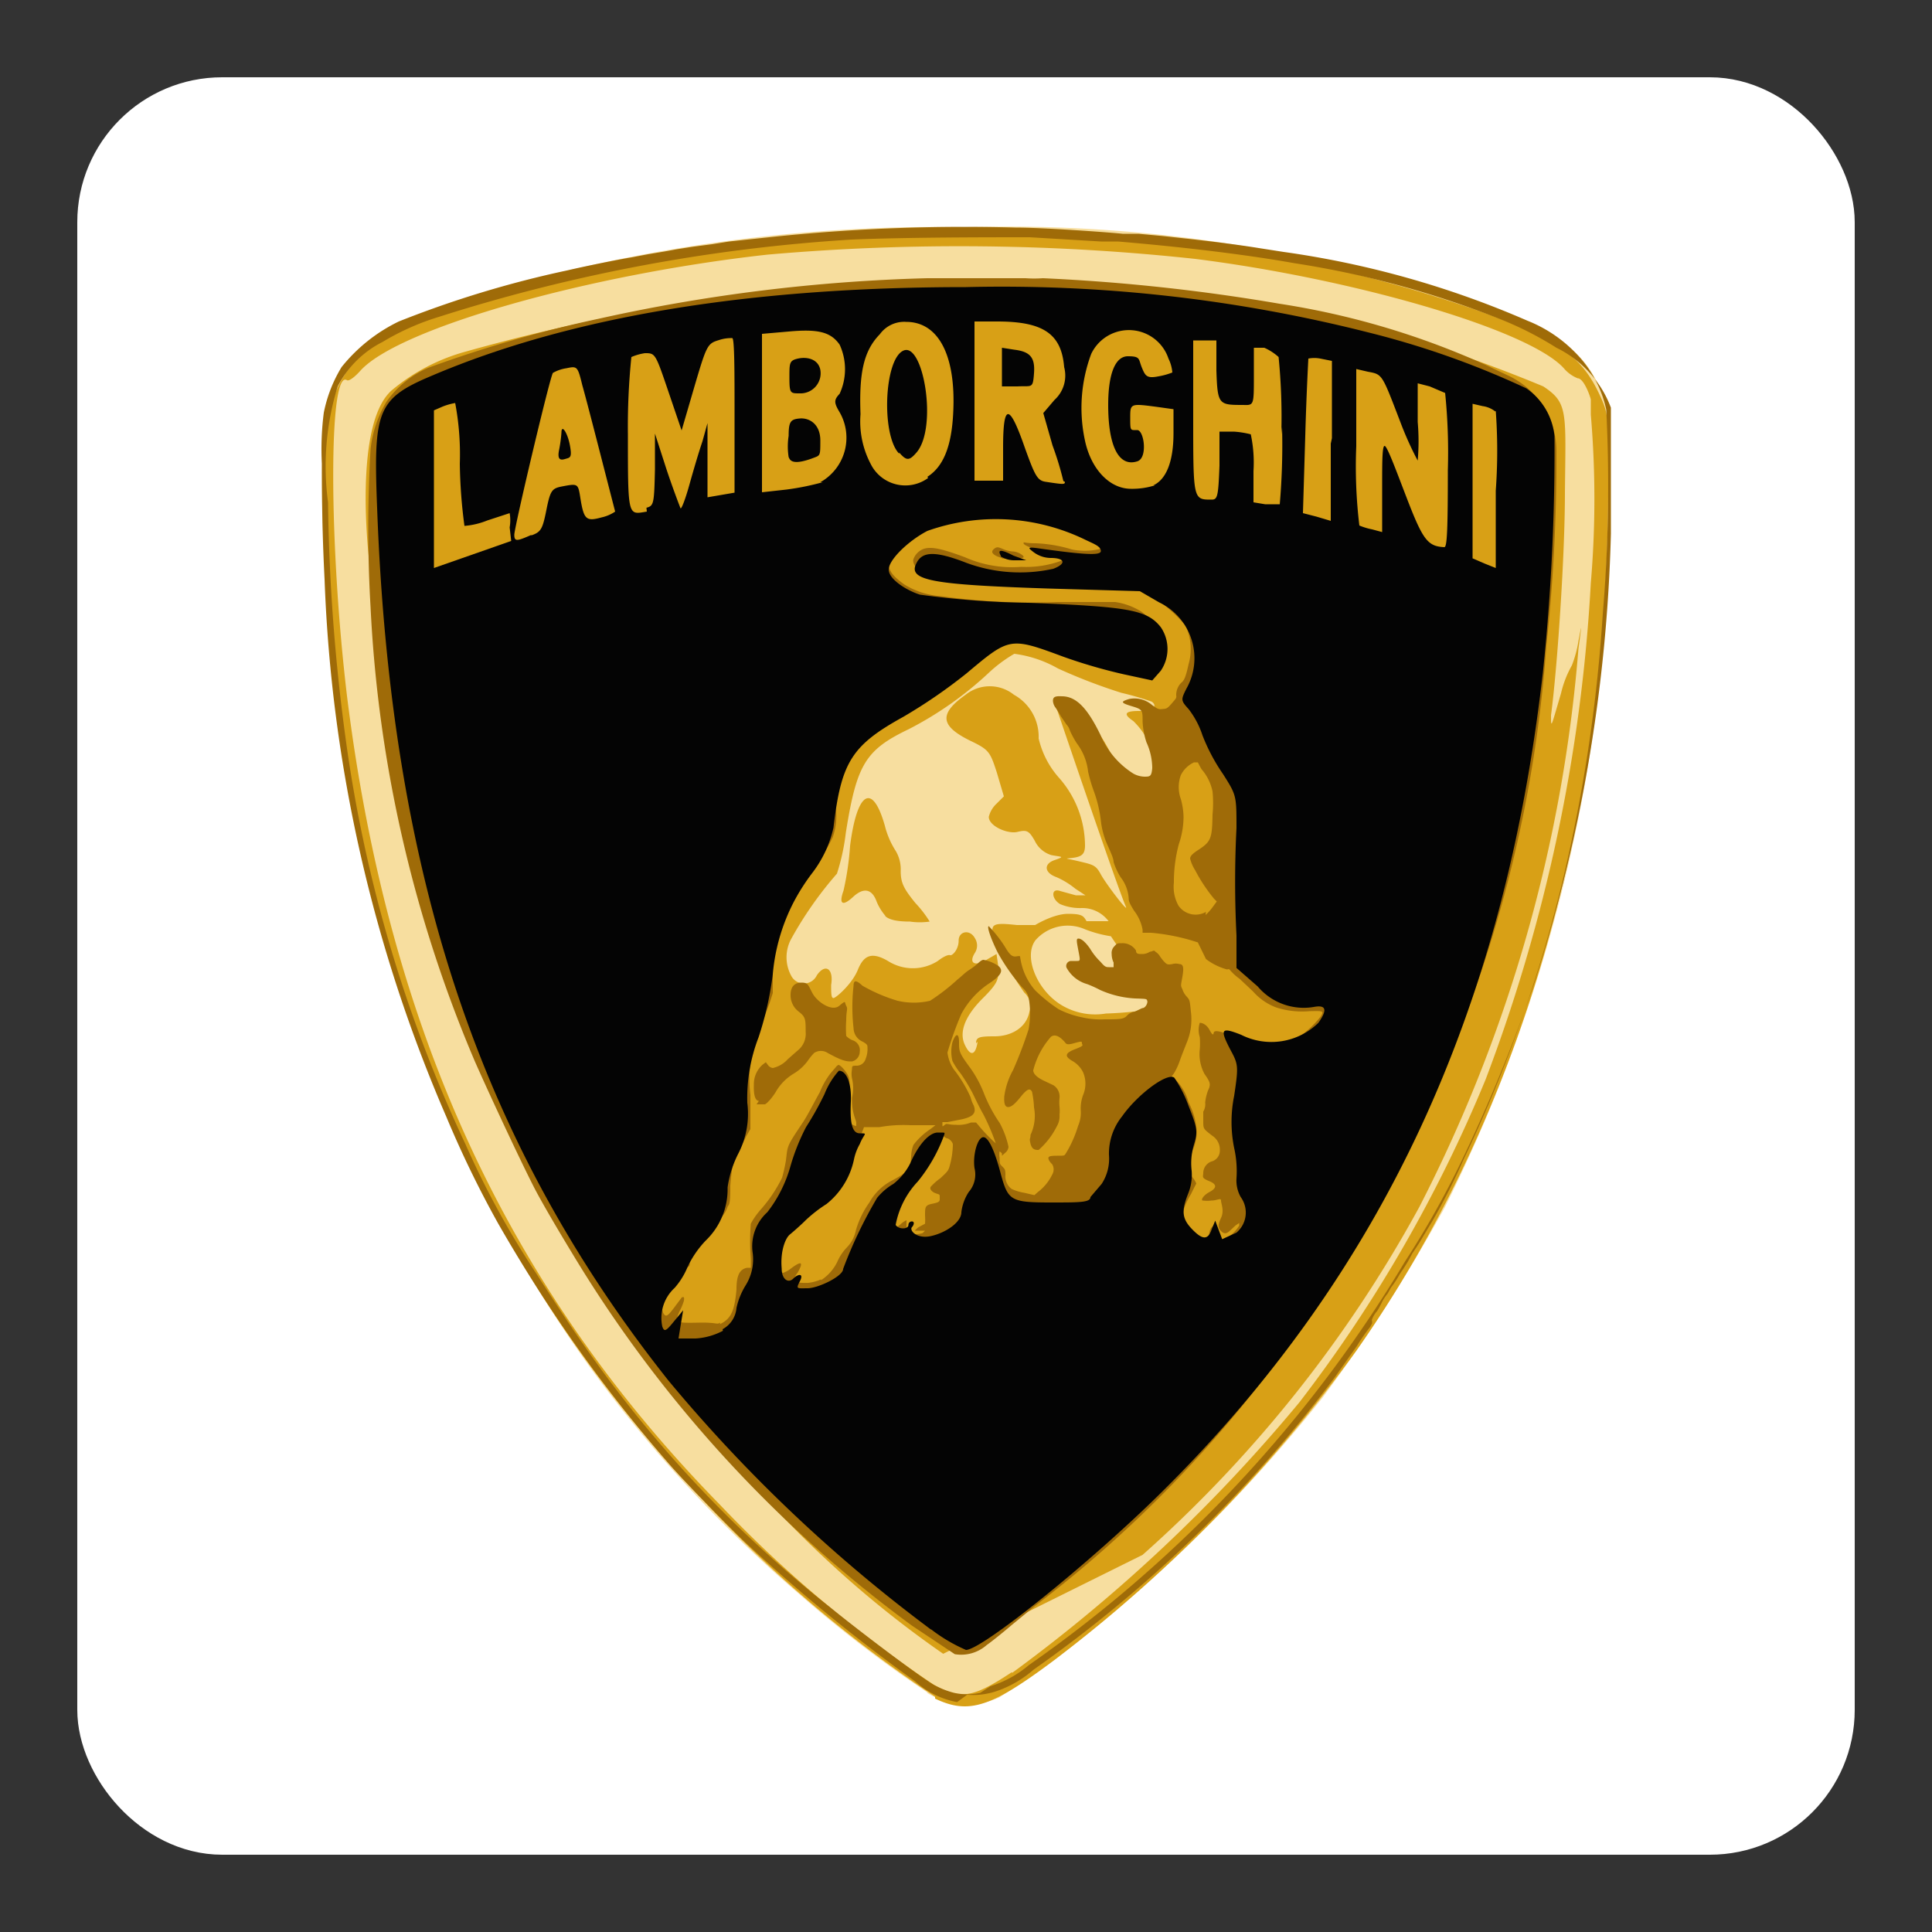<svg xmlns="http://www.w3.org/2000/svg" viewBox="0 0 50 50"><rect x="0" y="0" width="50" height="50" fill="#333333" stroke="none"/><defs><linearGradient id="Background"><stop offset="0" stop-color="#ffffff" /></linearGradient><linearGradient id="Frame"><stop offset="0" stop-color="#ffffff" /></linearGradient></defs><rect fill="url(#Background)" height="44.5" rx="3" width="44.5" x="2.75" y="2.75" /><rect fill="none" height="44.5" rx="3" stroke="url(#Frame)" stroke-miterlimit="10" stroke-width="1.5" width="44.5" x="2.75" y="2.75" /><path d="m24 43.8a32.1 32.1 0 0 1-3.31-2.54 34.2 34.2 0 0 1-5.41-5.86 35.9 35.9 0 0 1-6.48-16.6c-0.45-3.1-0.61-7.43-0.33-8.4a2.89 2.89 0 0 1 1.09-1.54 18 18 0 0 1 3.91-1.54 41 41 0 0 1 11.5-1.44 37.6 37.6 0 0 1 14.1 2.31c1.39 0.56 1.91 0.95 2.3 1.78l0.26 0.54v2.44a40.2 40.2 0 0 1-4.24 18.3 43.8 43.8 0 0 1-3.16 4.92 39.2 39.2 0 0 1-5 5.21 29.2 29.2 0 0 1-3.37 2.55 2 2 0 0 1-1.87-0.12" fill="#f7de9f" /><path d="M24.2,43.91a33.86,33.86,0,0,1-6-5.08c-5.37-5.62-8.37-12.27-9.47-21-.14-1.15-.37-4.65-.37-5.73,0-1.77.55-2.86,1.76-3.44A29.55,29.55,0,0,1,16,6.82a50.86,50.86,0,0,1,12-.77A36.78,36.78,0,0,1,38.14,8c2.13.75,2.77,1.18,3.25,2.2.24.52.25.54.23,2.63-.07,8.56-2.3,16.12-6.52,22.13a38.12,38.12,0,0,1-7.81,8c-1.63,1.22-2.21,1.42-3.09,1m2-.67a41.49,41.49,0,0,0,7.43-7,36.51,36.51,0,0,0,4.82-8.36,42.75,42.75,0,0,0,2.72-12.84,25.71,25.71,0,0,0,0-4.36c0-.24,0-.36,0-.39s-.17-.55-.34-.55a.91.91,0,0,1-.35-.25c-.88-1-5.42-2.32-9.55-2.84a56.88,56.88,0,0,0-11.07-.11c-4.61.51-9.53,1.9-10.53,3-.15.17-.3.28-.35.25-.48-.31-.47,4.23,0,8.17,1.07,8.63,4.15,15.31,9.64,20.92a33,33,0,0,0,5.56,4.68c.68.38,1,.33,2-.33m-1.77-.48C11.17,33.63,9.55,14.47,9.55,14.47s-.42-3.49.59-4.37a5.05,5.05,0,0,1,1.91-1A50.11,50.11,0,0,1,25.4,7.24,35.94,35.94,0,0,1,39.94,10c.65.43.58.65.56,2.76,0,1.64-.2,4.56-.36,5.75,0,.37,0,.31.26-.57a2.72,2.72,0,0,1,.28-.72,3,3,0,0,0,.17-.63c.09-.48.09-.47,0,.2a38.23,38.23,0,0,1-4.12,14.45,33.46,33.46,0,0,1-7.16,9m-5.14,2.45M25.26,27c0-.16.09-.18.48-.18s.81-.19.9-.63a.47.47,0,0,0-.13-.5,6.37,6.37,0,0,1-.56-.95c-.41-.84-.39-.88.37-.8.26,0,.47,0,.47,0s.47-.29.85-.29.4.06.48.19h.57A.85.85,0,0,0,28,23.5a1.33,1.33,0,0,1-.56-.1c-.23-.13-.25-.43,0-.34l.4.11.25,0L27.83,23a2.08,2.08,0,0,0-.49-.3c-.31-.11-.34-.34-.05-.44s.18-.08-.08-.13a.7.7,0,0,1-.43-.37c-.15-.26-.2-.29-.45-.23s-.74-.15-.74-.39a.69.69,0,0,1,.2-.34l.19-.19L25.8,20c-.18-.56-.21-.6-.71-.84-.76-.38-.79-.69-.1-1.18a1,1,0,0,1,1.25,0,1.24,1.24,0,0,1,.64,1.13,2.32,2.32,0,0,0,.51,1,2.67,2.67,0,0,1,.69,1.77c0,.22-.08.29-.31.32s-.23,0,.15.09.44.1.57.34.71,1,.65.84c-.22-.49-1.85-5.3-1.85-5.3s.05-.07.16-.07c.31,0,.84.55,1.24,1.29s.72,1,1.06,1c.17,0,.2-.09.18-.43a2,2,0,0,0-.6-1.3c-.27-.18-.22-.26.14-.26s.5-.12.34-.24a7.31,7.31,0,0,0-.79-.23,14.39,14.39,0,0,1-1.64-.63,3.09,3.09,0,0,0-1.13-.38,3.65,3.65,0,0,0-.68.51,9.12,9.12,0,0,1-2.05,1.44c-1.13.54-1.35.92-1.63,2.68a5.58,5.58,0,0,1-.23,1.06,9.58,9.58,0,0,0-1.19,1.7,1,1,0,0,0,0,.93.37.37,0,0,0,.67,0c.22-.32.44-.17.37.25,0,.21,0,.34.06.34s.48-.36.63-.73.35-.48.78-.23a1.2,1.2,0,0,0,1.29,0c.14-.11.27-.17.32-.15s.22-.14.22-.38.29-.3.42-.06a.35.35,0,0,1,0,.38c-.17.27,0,.36.3.18l.26-.15.05.35c0,.31,0,.39-.41.8s-.63.84-.46,1.2.29.21.33-.08m-2.37-3.24a1.36,1.36,0,0,1-.24-.38c-.12-.34-.34-.38-.61-.13s-.38.2-.25-.16A7.5,7.5,0,0,0,22,21.89c.18-1.41.58-1.65.9-.52a2.18,2.18,0,0,0,.28.65.93.93,0,0,1,.13.52c0,.31.08.46.38.83a3,3,0,0,1,.37.48,1.75,1.75,0,0,1-.51,0c-.35,0-.56-.05-.66-.16m5.86.54a3.14,3.14,0,0,1-.67-.18,1.11,1.11,0,0,0-1.28.28c-.33.43.05,1.34.72,1.71a1.69,1.69,0,0,0,1.1.19A8.74,8.74,0,0,0,30,26.08" fill="#d8a016" /><path d="M24.77,44.05a2.22,2.22,0,0,1-1.09-.54,44.49,44.49,0,0,1-4.44-3.64c-.49-.47-1.57-1.57-1.94-2a38.92,38.92,0,0,1-4.41-6.21,27.1,27.1,0,0,1-1.34-2.76A38.5,38.5,0,0,1,8.4,15c-.05-1-.07-1.81-.07-3a7.31,7.31,0,0,1,.05-1.32A3.61,3.61,0,0,1,8.84,9.5a4.29,4.29,0,0,1,1.48-1.18A27.07,27.07,0,0,1,14.67,7c.47-.11,1.36-.29,1.68-.34l.42-.08.42-.07.33-.06.38-.06.53-.07.44-.07L20,6.13a47.68,47.68,0,0,1,6.28-.24c.81,0,2.63.14,2.77.16l.41,0,.65.06.64.07c.82.09,1.53.19,1.83.24l.64.1a24.19,24.19,0,0,1,6.31,1.78,3.55,3.55,0,0,1,1.29.88,3,3,0,0,1,.75,1.42,39.52,39.52,0,0,1-.09,5.28,41,41,0,0,1-1.06,7A36.76,36.76,0,0,1,37.88,30a16.53,16.53,0,0,1-.81,1.6l-.33.55-.09.14-.1.15s-.07.13-.12.22l-.12.19,0,0a1.69,1.69,0,0,0-.11.17,2.6,2.6,0,0,1-.2.3l-.09.16s0,0,0,0a1.14,1.14,0,0,0-.15.23,0,0,0,0,1,0,0s0,0,0,0a2,2,0,0,1-.12.22.7.7,0,0,0-.13.21l0,0a.05.05,0,0,0,0,.05s0,0,0,0,0,0,0,.06l-.05.09a5.12,5.12,0,0,0-.34.49l-.58.82a34.54,34.54,0,0,1-7.79,7.56,2.86,2.86,0,0,1-1,.57,1.91,1.91,0,0,1-.72.08m.6-.22a2.85,2.85,0,0,0,1-.55,34.06,34.06,0,0,0,9.73-10.44,23.12,23.12,0,0,0,1.42-2.51,41.47,41.47,0,0,0,1.91-4.65,41.22,41.22,0,0,0,2-11.68c0-1,0-3,0-3.26A2.83,2.83,0,0,0,40.28,9a8.68,8.68,0,0,0-1.48-.75,24.48,24.48,0,0,0-5.31-1.44c-1.28-.23-3-.43-4.56-.56l-.44,0-1.84-.11c-1.12,0-3.17,0-4.61.06a43.94,43.94,0,0,0-10.68,2,6.5,6.5,0,0,0-1.46.65A2.64,2.64,0,0,0,8.74,10a7,7,0,0,0-.25,3,49.41,49.41,0,0,0,.45,6.08,36.13,36.13,0,0,0,3.11,10.54,22.55,22.55,0,0,0,1.81,3.31c.25.39.92,1.42,1.2,1.81a31.82,31.82,0,0,0,6.44,6.87c.71.58,2.39,1.85,2.68,2a2.25,2.25,0,0,0,.51.2,1.56,1.56,0,0,0,.68,0M23.6,42.07a33.13,33.13,0,0,1-8.71-9.5c-.31-.51-.73-1.21-1-1.71s-1.15-2.37-1.6-3.39A34.24,34.24,0,0,1,9.59,15.71a35.07,35.07,0,0,1,0-4.08A3,3,0,0,1,10,10.4a2.53,2.53,0,0,1,1.08-.88,32.66,32.66,0,0,1,4.41-1.27A44.41,44.41,0,0,1,24,7.2c.83,0,2.25,0,2.54,0a3.19,3.19,0,0,0,.45,0,49.37,49.37,0,0,1,6.12.66,20.52,20.52,0,0,1,5.31,1.57l.59.28a2.16,2.16,0,0,1,1.27,2,44.64,44.64,0,0,1-.26,5,34.3,34.3,0,0,1-3.59,13,50.13,50.13,0,0,1-3.07,5.09,31.54,31.54,0,0,1-6.56,6.75l-.61.5c-.27.23-.56.46-.65.52a1,1,0,0,1-.83.24m-6.08-8.54c.29-.14.38-.34.43-.9,0-.38.09-.52.27-.56l.1,0v-.23a6.12,6.12,0,0,1,0-.91,2,2,0,0,1,.26-.37,3.7,3.7,0,0,0,.55-.82,4.19,4.19,0,0,0,.1-.45c.05-.39,0-.33.45-1,.13-.2.31-.56.43-.77a2,2,0,0,1,.28-.49l.13-.15a.15.15,0,0,1,.07-.06c.05,0,.19.16.24.26s.05.14.05.67,0,.56.05.6a.24.24,0,0,0,.12.05s0,0,0-.08-.12-.24-.11-.65a1.07,1.07,0,0,0,0-.5.62.62,0,0,1,0-.24c0-.08,0-.09.12-.09a.24.24,0,0,0,.23-.17.67.67,0,0,0,.05-.3c0-.06,0-.08-.12-.15a.39.39,0,0,1-.24-.35,4.9,4.9,0,0,1,0-1.1c0-.15.07-.15.23,0a4.23,4.23,0,0,0,.91.39,1.85,1.85,0,0,0,.84,0,5.31,5.31,0,0,0,.71-.55c.09-.07.21-.19.29-.24s.19-.13.24-.18.11-.09.14-.09a1,1,0,0,1,.39.16c.14.12.07.25-.27.47a2.2,2.2,0,0,0-.69.77,8.66,8.66,0,0,0-.36,1,1,1,0,0,0,.16.43,3.36,3.36,0,0,1,.44.73.84.84,0,0,0,.08.21c.07.19,0,.29-.32.36l-.36.07-.13,0,0,.07c0,.05,0,.05.06,0s.07,0,.29,0a.87.87,0,0,0,.39-.06l.13,0,.06.07a4.23,4.23,0,0,0,.45.47,5.67,5.67,0,0,0-.32-.75c-.11-.19-.23-.45-.29-.57a4.64,4.64,0,0,0-.3-.49,1.93,1.93,0,0,1-.21-.32,1,1,0,0,1,0-.49c.09-.25.17-.23.17,0s0,.27.24.6a3,3,0,0,1,.41.74,3.8,3.8,0,0,0,.4.75,2.26,2.26,0,0,1,.23.62.22.22,0,0,1-.08.15l-.09.08,0-.06s-.06-.06-.06-.05a.42.42,0,0,0,0,.16c0,.16,0,.16.07.23s.08.08.08.22a.41.41,0,0,0,.16.36,1.31,1.31,0,0,0,.33.1l.26.06.09-.08a1.24,1.24,0,0,0,.37-.45.26.26,0,0,0,0-.27.39.39,0,0,1-.08-.1c-.05-.1,0-.12.21-.12s.18,0,.23-.07a3,3,0,0,0,.31-.7.84.84,0,0,0,.07-.4,1,1,0,0,1,.06-.4.75.75,0,0,0,0-.59.69.69,0,0,0-.29-.3c-.2-.12-.17-.2.09-.3S28,27.05,28,27s0-.06-.21,0-.2,0-.25-.05-.2-.22-.34-.12a2.09,2.09,0,0,0-.46.87c0,.09.1.19.3.28l.23.11a.35.35,0,0,1,.15.33,1.18,1.18,0,0,0,0,.22,1,1,0,0,1,0,.21.51.51,0,0,1-.07.3,2,2,0,0,1-.47.61c-.08,0-.17,0-.21-.16s0-.11,0-.23a1.15,1.15,0,0,0,.09-.71,2.5,2.5,0,0,0-.05-.4c-.05-.11-.13-.08-.29.12s-.25.27-.33.27-.11-.09-.1-.27a1.92,1.92,0,0,1,.23-.69,11,11,0,0,0,.4-1.05,2.31,2.31,0,0,0,0-.83.53.53,0,0,0-.16-.25,5,5,0,0,1-.64-.91c-.17-.34-.29-.68-.23-.68a3.41,3.41,0,0,1,.41.52c.13.22.19.28.31.26s.08,0,.1.07a1.63,1.63,0,0,0,.38.81,4,4,0,0,0,.61.49,2.37,2.37,0,0,0,.61.21,2.12,2.12,0,0,0,.58.05c.4,0,.5,0,.59-.11a.37.37,0,0,1,.19-.09l.19-.09c.09,0,.15-.14.13-.19s0-.05-.31-.06a2.53,2.53,0,0,1-.91-.22,3.11,3.11,0,0,0-.33-.15.88.88,0,0,1-.54-.43.13.13,0,0,1,.11-.17s.08,0,.09,0l.06,0c.1,0,.1,0,.05-.26s-.06-.32,0-.32.16.06.3.26a1.62,1.62,0,0,0,.27.34c.11.13.14.14.22.14l.12,0s0-.07,0-.12a.51.51,0,0,1-.05-.22.24.24,0,0,1,.07-.2c.07-.08.08-.08.2-.08a.41.41,0,0,1,.36.19c0,.09.06.09.16.09a.36.36,0,0,0,.2-.06c.07,0,.1-.06.14,0a.34.34,0,0,1,.12.12,1,1,0,0,0,.12.15c.06.06.08.07.2.05a.33.33,0,0,1,.18,0c.11,0,.12.1.08.33s-.05.22,0,.32a.5.5,0,0,0,.11.19c.08.09.08.09.11.39a1.56,1.56,0,0,1-.11.81c-.05.13-.14.35-.18.47a1.63,1.63,0,0,1-.15.32l-.06.08.09.07a1.32,1.32,0,0,1,.35.6,1.84,1.84,0,0,1,.21.74,1.2,1.2,0,0,1-.1.49c-.13.4-.13.56,0,.72a.55.55,0,0,1,.09.15s-.07.13-.13.26c-.29.49-.29.71,0,1s.29.22.38.21.07,0,.08-.14.07-.24.15-.24.05,0,.06.17,0,.23.09.23a1,1,0,0,0,.48-.4l0-.07-.1.07-.15.14c-.08.07-.14.08-.22,0s-.09-.15,0-.34,0-.37,0-.45-.1,0-.25,0a.82.82,0,0,1-.22,0c-.06,0,0-.13.17-.22s.22-.19,0-.28-.16-.11-.16-.22a.32.32,0,0,1,.21-.29.29.29,0,0,0,.22-.29.43.43,0,0,0-.2-.38c-.23-.18-.23-.17-.23-.39s0-.19,0-.23a.38.38,0,0,0,.05-.24,1.33,1.33,0,0,1,.07-.3c.08-.17.07-.21-.09-.44a1.09,1.09,0,0,1-.12-.63,2,2,0,0,0,0-.32.61.61,0,0,1,0-.37c.07,0,.18.05.25.18s.1.15.11.08.14-.06.41.06a2.16,2.16,0,0,0,1.66.14,2.76,2.76,0,0,0,.69-.61c.1-.16.09-.16-.29-.15a2.18,2.18,0,0,1-.86-.1,1.49,1.49,0,0,1-.59-.41l-.35-.33a1.28,1.28,0,0,1-.26-.24.06.06,0,0,0-.06,0,1.59,1.59,0,0,1-.55-.27L31,24.39a5.26,5.26,0,0,0-1.21-.25l-.22,0,0-.08a1.13,1.13,0,0,0-.22-.49c-.11-.18-.14-.24-.14-.33A1,1,0,0,0,29,22.7a1.7,1.7,0,0,1-.18-.39c0-.1-.09-.28-.14-.4a2.11,2.11,0,0,1-.19-.67,3.36,3.36,0,0,0-.18-.76,3.8,3.8,0,0,1-.15-.51,1.48,1.48,0,0,0-.29-.73,2.49,2.49,0,0,1-.18-.33.38.38,0,0,0-.09-.16l-.15-.22a2.08,2.08,0,0,0-.15-.24.33.33,0,0,1-.05-.15c0-.1.05-.13.23-.12.37,0,.66.3,1,1a2.2,2.2,0,0,0,.85,1,.63.63,0,0,0,.28.08c.15,0,.19,0,.21-.22a1.63,1.63,0,0,0-.15-.67,2,2,0,0,1-.1-.54c0-.3,0-.31-.3-.4s-.24-.12-.05-.18a.7.7,0,0,1,.6.16c.14.1.16.11.26.1s.12,0,.24-.14.13-.14.12-.22a.45.45,0,0,1,.13-.32c.08-.06.12-.16.19-.48a1.42,1.42,0,0,0-.08-1,3.84,3.84,0,0,0-1.13-.91c-.33-.16-.35-.16-2.15-.18A19.57,19.57,0,0,1,24.23,15c-.37-.12-.64-.36-.59-.53a.45.45,0,0,1,.25-.26c.21-.08.51,0,1.08.21a3,3,0,0,0,1.46.25,2.66,2.66,0,0,0,1.07-.17s0,0,0-.07a1.49,1.49,0,0,0-.38-.12c-.41-.11-.63-.2-.63-.25s0,0,.31,0a3.63,3.63,0,0,1,.94.16,1.7,1.7,0,0,0,.67,0c.08,0,.1-.09,0-.15a4.83,4.83,0,0,0-1.61-.59,6.27,6.27,0,0,0-1.37-.1,3.25,3.25,0,0,0-1.56.29,2,2,0,0,0-.81.75c-.14.28,0,.46.35.71a2.09,2.09,0,0,0,.95.3,16.67,16.67,0,0,0,3,.15c.79,0,1.42,0,1.5,0a1.76,1.76,0,0,1,.68.25,1.68,1.68,0,0,1,.51.6.57.57,0,0,1,.08.34.56.56,0,0,1-.06.3,1.26,1.26,0,0,1-.37.41,1.31,1.31,0,0,1-.7-.12,1.19,1.19,0,0,0-.51-.12,1.71,1.71,0,0,1-.75-.21,7.43,7.43,0,0,0-1.42-.48.84.84,0,0,0-.53.1,2.92,2.92,0,0,0-.79.64,3.15,3.15,0,0,1-.84.68c-.42.2-1.62.9-1.73,1a3.13,3.13,0,0,0-.56.69A2.42,2.42,0,0,0,21.64,21a1.65,1.65,0,0,1-.09.67,8.34,8.34,0,0,1-.59,1,9.88,9.88,0,0,0-.61,1A2.68,2.68,0,0,0,20,25.15l0,.55-.08.25c-.05.13-.14.39-.22.57a3.44,3.44,0,0,0-.28,1.82l0,.88-.11.19a3.94,3.94,0,0,1-.19.36c-.14.19-.17.35-.22.91,0,.23,0,.47-.05.52s0,.14-.31.44c-.5.56-.69.85-.69,1s0,.12-.1.18a1.93,1.93,0,0,0-.53.61.68.68,0,0,0-.06.54c.07.13.11.11.31-.16l.18-.24.05,0a.28.28,0,0,1,0,.09,1.34,1.34,0,0,1-.09.23,1.35,1.35,0,0,0-.1.25c0,.09.1.1.58.09s.45.06.55,0m1-5.74c-.1,0-.14-.17-.13-.42a.67.67,0,0,1,.23-.52l.08-.06.06.08a.19.19,0,0,0,.12.07.74.74,0,0,0,.39-.23l.25-.22a.55.55,0,0,0,.21-.49c0-.32,0-.38-.18-.52a.53.53,0,0,1-.21-.43c0-.21.1-.32.28-.32s.17.06.29.28.5.48.69.32.13-.09.18,0,0,.1,0,.38a2.82,2.82,0,0,0,0,.4s.06.07.16.11a.27.27,0,0,1,.19.3.26.26,0,0,1-.2.25c-.14,0-.23,0-.63-.22a.32.32,0,0,0-.35,0,1.63,1.63,0,0,0-.17.21,1.23,1.23,0,0,1-.35.32,1.32,1.32,0,0,0-.48.49c-.1.16-.24.31-.28.31h-.07l-.14,0m6.39-14.12-.16-.06c-.13-.06-.17-.12-.09-.19s.12-.05.24,0a.77.77,0,0,0,.23.06.45.45,0,0,1,.23.07c.09.06.1.09,0,.11a2.82,2.82,0,0,1-.5,0M21.25,33.13a1.17,1.17,0,0,0,.44-.52,1.27,1.27,0,0,1,.23-.33.88.88,0,0,0,.23-.44,2.35,2.35,0,0,1,.35-.72,1.4,1.4,0,0,1,.59-.57c.44-.24.46-.27.49-.61a.88.88,0,0,1,.06-.31,1.79,1.79,0,0,1,.44-.41l.13-.1h-.65a3.51,3.51,0,0,0-.8.05l-.28,0h-.12l-.14.37c-.08.21-.15.39-.15.41a1.85,1.85,0,0,1-.11.45,2.72,2.72,0,0,1-.57.6.65.65,0,0,1-.15.05.25.25,0,0,0-.22.17.61.61,0,0,1-.2.18,3.41,3.41,0,0,0-.54.51,1,1,0,0,0-.11.56c0,.25,0,.47.1.47a.69.69,0,0,0,.21-.12c.27-.2.32-.16.16.12a.57.57,0,0,0-.1.19c0,.05.17.08.38.07a1.2,1.2,0,0,0,.33-.09m2.69-1.26s0,0-.11,0-.17,0-.16,0,.06-.07.12-.1l.15-.08a1.56,1.56,0,0,0,0-.21c0-.23,0-.27.2-.31s.18-.07.18-.16,0-.07-.11-.11-.17-.13-.11-.18a1.52,1.52,0,0,1,.24-.21c.17-.16.2-.19.23-.29a2.16,2.16,0,0,0,.09-.58c0-.06-.1-.16-.15-.16a.15.15,0,0,1-.08-.05s-.05,0-.05,0a1.56,1.56,0,0,1-.16.29c-.08.15-.19.35-.24.46a.74.74,0,0,1-.24.3,1.32,1.32,0,0,0-.6,1c0,.2,0,.33,0,.33a.69.69,0,0,0,.16-.1.55.55,0,0,1,.16-.11s0,0,0,.17l0,.16.08,0a.51.51,0,0,0,.34,0m7.32-8.23a1.28,1.28,0,0,0,.18-.2l.11-.15-.07-.07a4.24,4.24,0,0,1-.49-.74,1,1,0,0,1-.13-.3c0-.07.08-.14.22-.23.32-.21.35-.29.36-.91a3.08,3.08,0,0,0,0-.6,1.27,1.27,0,0,0-.29-.58L31,19.73l-.1,0a.72.72,0,0,0-.34.33.91.91,0,0,0,0,.62,1.83,1.83,0,0,1,.07.46,2.19,2.19,0,0,1-.12.7,3.78,3.78,0,0,0-.13,1,1,1,0,0,0,.12.6.54.54,0,0,0,.71.16" fill="#9f6b08" /><path d="M24.09,42.17a39.42,39.42,0,0,1-6.79-6.44c-4.88-6.15-7.19-13.07-7.54-22.58-.1-2.52,0-2.83,1.4-3.42Q16.55,7.43,25,7.43A38.6,38.6,0,0,1,35.44,8.61a22.35,22.35,0,0,1,4.06,1.44,1.7,1.7,0,0,1,.73,1.24,54.78,54.78,0,0,1-.3,6.11c-1,8.77-4.14,15.55-9.88,21.23C28.21,40.45,25.41,42.7,25,42.7a4.21,4.21,0,0,1-.9-.53m-5.4-7.77a.69.69,0,0,0,.36-.55,1.87,1.87,0,0,1,.24-.59,1.27,1.27,0,0,0,.18-.83,1.19,1.19,0,0,1,.38-1.06,3.46,3.46,0,0,0,.6-1.2,5.47,5.47,0,0,1,.4-1,8.11,8.11,0,0,0,.48-.86,2,2,0,0,1,.37-.6c.2,0,.33.33.31.79s0,.83.23.83.11,0,0,.28a1.36,1.36,0,0,0-.15.4,2,2,0,0,1-.71,1.15,3.62,3.62,0,0,0-.54.42c-.11.11-.3.28-.41.37s-.25.42-.21.88c0,.28.17.39.3.26s.28-.14.17.07-.07.18.2.18.92-.31.92-.5A11.59,11.59,0,0,1,22.7,31a1.56,1.56,0,0,1,.42-.36,1.56,1.56,0,0,0,.44-.54c.21-.48.49-.79.71-.79s.17,0,.17.05a4.13,4.13,0,0,1-.69,1.22,2.23,2.23,0,0,0-.57,1.12c.07.12.33.12.33,0a.09.09,0,0,1,.09-.09c.06,0,.07.07,0,.15s.12.31.49.23.79-.35.79-.62a1.23,1.23,0,0,1,.19-.52.69.69,0,0,0,.15-.62c-.05-.34.08-.8.23-.8s.32.45.45.95c.19.7.26.74,1.32.74.72,0,1,0,1-.14l.29-.34a1.19,1.19,0,0,0,.19-.75,1.54,1.54,0,0,1,.34-1c.4-.57,1.17-1.14,1.35-1a3.22,3.22,0,0,1,.37.73c.23.58.24.67.14,1a1.68,1.68,0,0,0-.06.68,1.29,1.29,0,0,1-.09.59c-.18.45-.16.65.1.92s.41.3.51,0l.09-.22.09.24.09.24L32,31.9a.68.68,0,0,0,.11-.92A.87.87,0,0,1,32,30.5a2.75,2.75,0,0,0-.06-.79,3.38,3.38,0,0,1,0-1.35c.11-.74.11-.81-.08-1.16-.3-.57-.27-.63.26-.42a1.74,1.74,0,0,0,2-.31c.24-.34.2-.47-.12-.41a1.56,1.56,0,0,1-1.45-.53L32,25.05,32,24.21a27.48,27.48,0,0,1,0-2.78c0-.84,0-.85-.35-1.4a4.82,4.82,0,0,1-.53-1,2.25,2.25,0,0,0-.36-.68c-.2-.22-.2-.24-.06-.52a1.6,1.6,0,0,0-.7-2.24l-.5-.29-2.4-.07c-3-.1-3.62-.21-3.38-.66.15-.3.48-.32,1.3,0a4,4,0,0,0,2.24.15c.34-.13.31-.28-.07-.28a.75.75,0,0,1-.44-.15c-.17-.13-.16-.14.19-.09,1.15.16,1.55.18,1.55.06s-.17-.18-.4-.29A5.29,5.29,0,0,0,24,13.74c-.5.26-1,.75-1,1s.46.54.81.65a22.71,22.71,0,0,0,2.8.21c2.63.1,3.08.19,3.43.63a1,1,0,0,1,0,1.13l-.22.25-.74-.16A13.67,13.67,0,0,1,27.53,17c-1.4-.52-1.4-.51-2.52.43a13.61,13.61,0,0,1-1.63,1.12c-1.34.74-1.61,1.17-1.81,2.87A3,3,0,0,1,21,22.62a5,5,0,0,0-1,2.59,8.46,8.46,0,0,1-.37,1.64,4.36,4.36,0,0,0-.29,1.69,2.24,2.24,0,0,1-.22,1.29,2.79,2.79,0,0,0-.29.9,1.84,1.84,0,0,1-.56,1.37,2.55,2.55,0,0,0-.48.7,1.93,1.93,0,0,1-.33.53,1.06,1.06,0,0,0-.32,1c.05.14.09.13.3-.13l.24-.29-.06.36-.06.37H18a1.73,1.73,0,0,0,.71-.2m7.19-20.06c-.09-.16,0-.17.33,0l.33.12h-.3a.64.64,0,0,1-.36-.1" fill="#040404" /><path d="M13.19,13.65a1.08,1.08,0,0,0,0-.37l-.58.19a2,2,0,0,1-.59.14A13.2,13.2,0,0,1,11.9,12a7.16,7.16,0,0,0-.12-1.57,1.65,1.65,0,0,0-.32.09l-.23.1V14.7l1-.35,1-.35Zm25.51-3a.68.68,0,0,0-.33-.14l-.26-.06v4l.3.13.3.12,0-2a14.3,14.3,0,0,0,0-2.07m-1.24,1.54a15.22,15.22,0,0,0-.07-2L37,10l-.31-.08,0,1a5.75,5.75,0,0,1,0,1,8.69,8.69,0,0,1-.45-1c-.48-1.25-.46-1.23-.84-1.3l-.3-.07v2a12.8,12.8,0,0,0,.08,2.05,1.68,1.68,0,0,0,.33.1l.26.07V12.55c0-.62,0-1.08.08-1s.28.62.53,1.27c.44,1.15.56,1.32,1,1.34.07,0,.09-.45.09-2m-23.73,1.7c.26-.09.3-.16.4-.66s.14-.56.4-.61c.42-.08.42-.08.48.3.09.56.15.61.55.5a1,1,0,0,0,.35-.15s-.17-.66-.36-1.4-.41-1.59-.49-1.87c-.12-.49-.13-.5-.41-.44a1,1,0,0,0-.35.12c-.07.07-1,4-1,4.19s.08.16.45,0m.71-2.2a3.65,3.65,0,0,0,.06-.44c0-.24.16,0,.22.33s0,.31-.13.35-.2,0-.15-.24m20-.3v-2l-.3-.06a.8.8,0,0,0-.31,0s-.05.91-.08,2l-.06,2,.35.09.37.11s0-.91,0-2M16.73,13.14c.19-.05.2-.1.22-1v-.92l.3.93c.17.51.34.95.36,1s.13-.24.23-.6.25-.87.34-1.13l.13-.47v1.92l.35-.06.35-.06,0-2c0-1.11,0-2-.06-2a1,1,0,0,0-.34.05c-.3.09-.32.12-.64,1.21l-.33,1.13-.34-1c-.34-1-.34-1-.61-1a1.4,1.4,0,0,0-.35.1,17.71,17.71,0,0,0-.09,2c0,2.17,0,2.08.49,2m16.42-2a15.8,15.8,0,0,0-.07-2A1.39,1.39,0,0,0,32.72,9l-.27,0,0,.75c0,.73,0,.74-.27.73-.64,0-.67,0-.7-.89l0-.78-.3,0-.3,0v2c0,2.14,0,2.12.48,2.12.15,0,.17-.09.2-.88l0-.88.37,0a2.45,2.45,0,0,1,.44.07,3.48,3.48,0,0,1,.07.95V13l.3.05.38,0a18,18,0,0,0,.06-2M21.23,12.48a1.32,1.32,0,0,0,.5-1.81c-.15-.25-.15-.32,0-.48a1.52,1.52,0,0,0,0-1.27c-.23-.33-.56-.41-1.32-.34l-.69.06v4.1l.63-.07a6.63,6.63,0,0,0,.94-.19m-.88-.65a1.78,1.78,0,0,1,0-.55c0-.37.05-.43.29-.45s.53.14.53.57,0,.38-.23.47c-.34.12-.51.11-.57,0m0-2.11c0-.37,0-.43.22-.48s.52,0,.58.29a.52.52,0,0,1-.54.61c-.24,0-.26,0-.26-.42m9.42,2.8c.34-.16.52-.63.52-1.35v-.62l-.43-.06c-.68-.09-.69-.09-.69.27s0,.33.18.33.28.73,0,.81c-.47.15-.75-.38-.75-1.46,0-.8.18-1.26.51-1.26s.27.07.36.29.13.29.43.23a1.78,1.78,0,0,0,.36-.1,1,1,0,0,0-.1-.36,1.08,1.08,0,0,0-2-.12,4,4,0,0,0-.17,2.2c.15.77.64,1.29,1.2,1.29a1.93,1.93,0,0,0,.62-.09M24,12.34c.41-.26.63-.78.67-1.68.07-1.46-.38-2.33-1.22-2.33a.78.78,0,0,0-.68.32c-.42.43-.54,1-.5,2.07A2.36,2.36,0,0,0,22.53,12a1,1,0,0,0,1.49.37m-.75-.63c-.47-.48-.39-2.47.12-2.67s.88,2,.33,2.64c-.19.22-.26.22-.45,0m4.25.74a8.09,8.09,0,0,0-.28-.92L27,10.69l.29-.34a.85.85,0,0,0,.25-.85c-.07-.86-.54-1.18-1.73-1.18h-.59v4.12h.74v-.86c0-1.15.16-1.15.56,0,.27.75.33.86.55.89.46.07.49.07.49,0M25.93,9.54V9l.32.05c.41.05.54.2.51.61s-.05.32-.43.34l-.4,0Z" fill="#d8a016" /></svg>